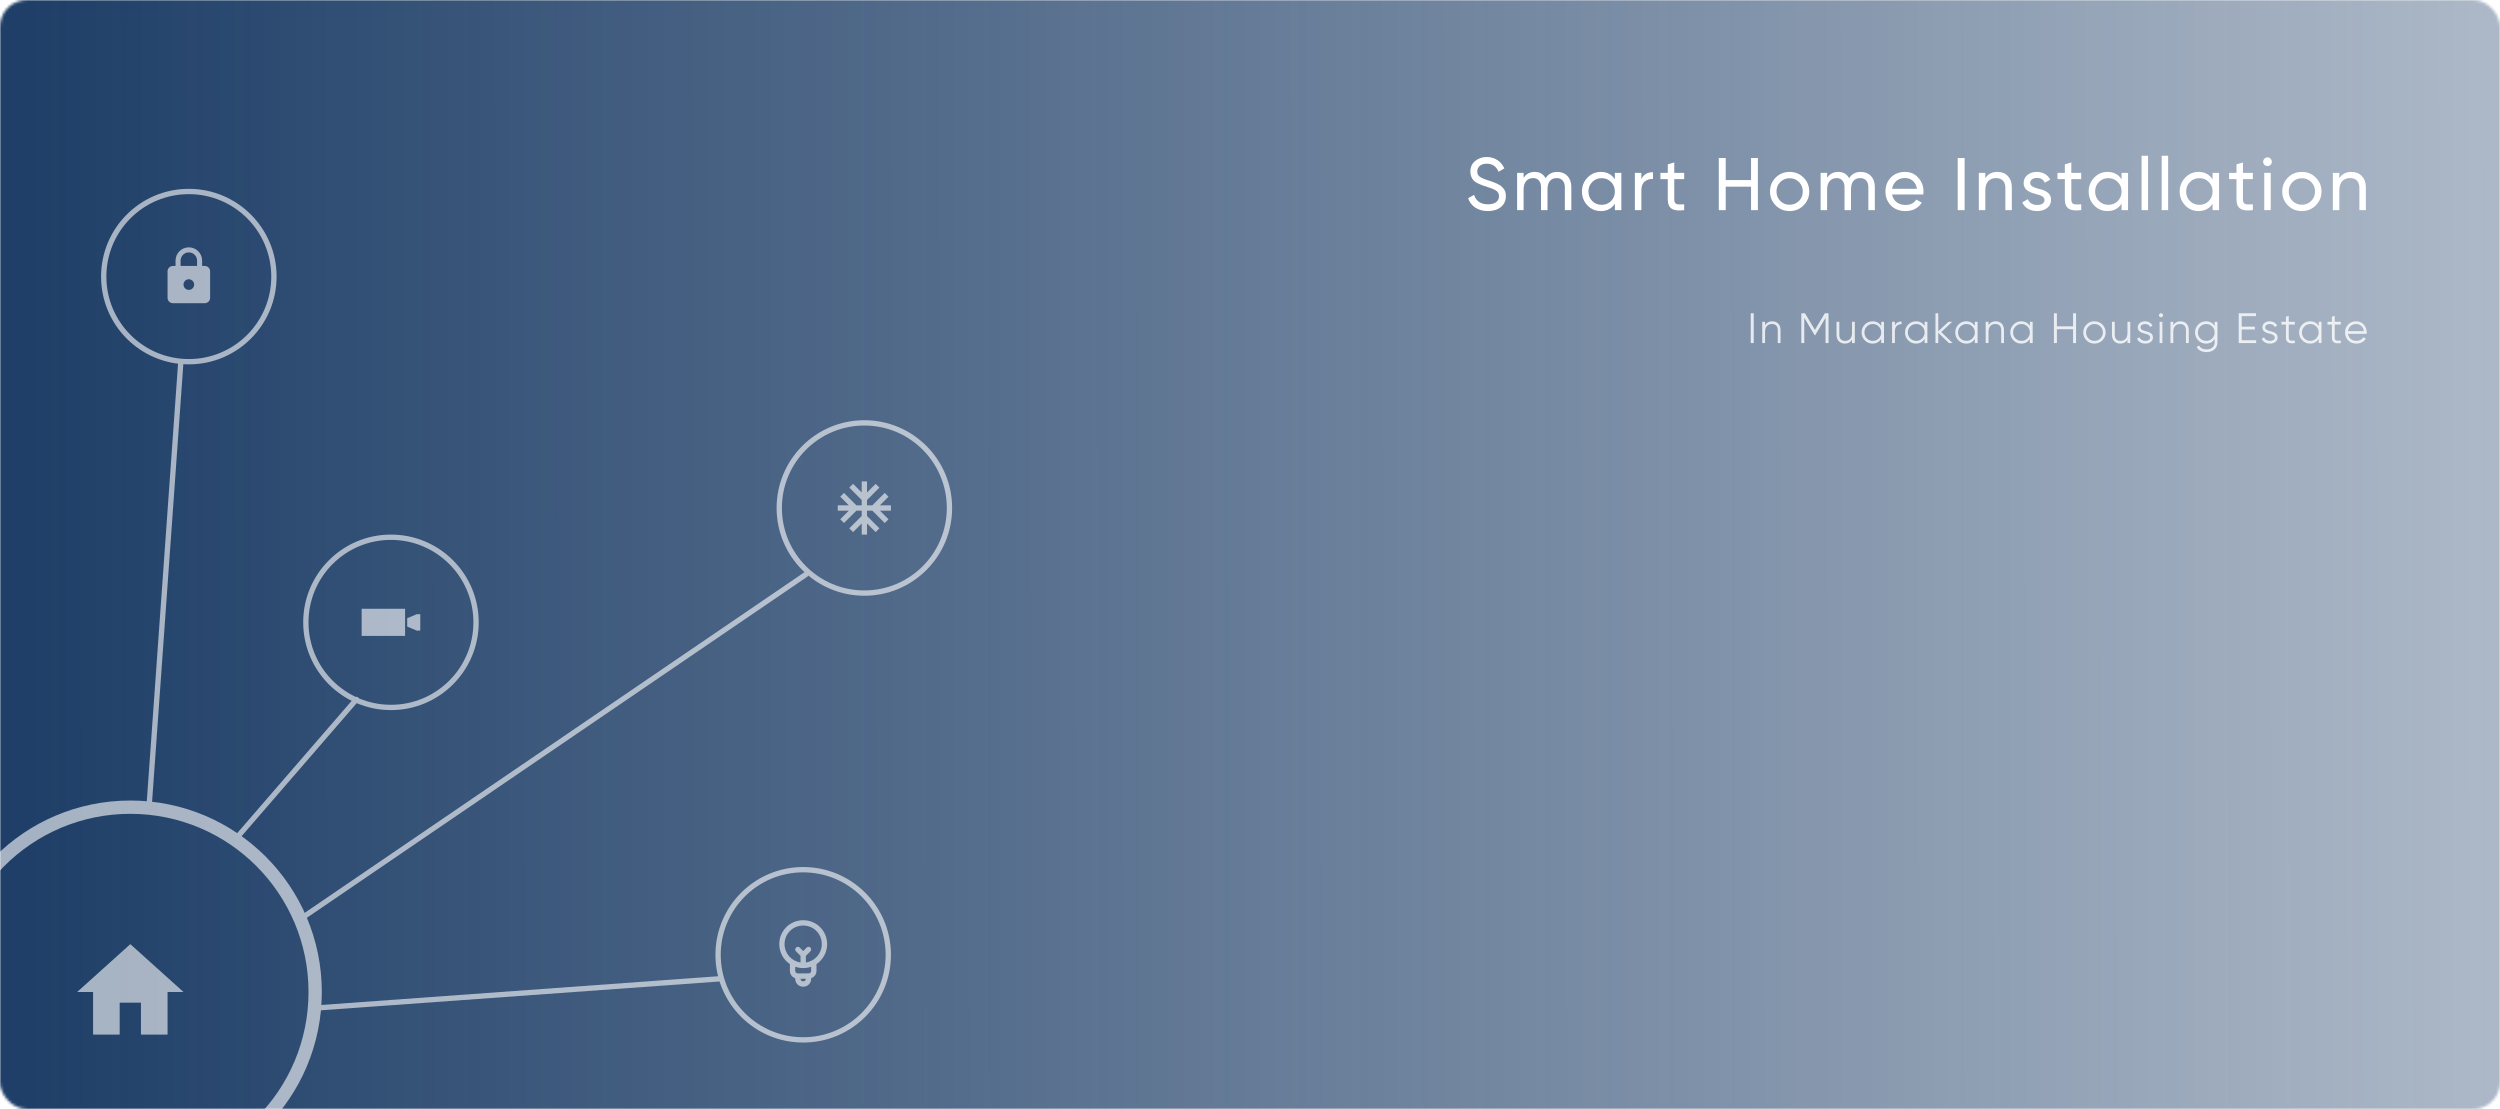 <svg width="940" height="417" viewBox="0 0 940 417" fill="none" xmlns="http://www.w3.org/2000/svg">
<rect width="940" height="417" fill="#E5E5E5"/>
<g id="homepage">
<rect x="-213" y="-2490" width="1366" height="5161" fill="white"/>
<g id="our_project">
<g id="Mask Group">
<mask id="mask0" mask-type="alpha" maskUnits="userSpaceOnUse" x="0" y="0" width="940" height="417">
<rect id="Rectangle 2" width="940" height="417" rx="10" fill="#E8E8E8"/>
</mask>
<g mask="url(#mask0)">
<rect id="alberto-castillo-q-mx4mSkK9zeo-unsplash" x="-33" y="-119" width="1005" height="638"/>
<rect id="Rectangle" x="-25" width="982" height="424" fill="url(#paint0_linear)"/>
<g id="Group" opacity="0.6">
<g id="ic_home_48px">
<path id="Vector" d="M45 389V377H53V389H63V373H69L49 355L29 373H35V389H45Z" fill="white"/>
</g>
<circle id="Ellipse" cx="49" cy="373" r="69.5" stroke="white" stroke-width="5"/>
<g id="Group 5">
<g id="Group 4">
<g id="ic_lock_24px">
<path id="Vector_2" d="M77 100H76V98C76 95.24 73.76 93 71 93C68.24 93 66 95.24 66 98V100H65C63.9 100 63 100.9 63 102V112C63 113.1 63.9 114 65 114H77C78.1 114 79 113.1 79 112V102C79 100.9 78.1 100 77 100ZM71 109C69.9 109 69 108.1 69 107C69 105.9 69.9 105 71 105C72.1 105 73 105.9 73 107C73 108.1 72.1 109 71 109ZM74.1 100H67.9V98C67.9 96.29 69.29 94.9 71 94.9C72.71 94.9 74.1 96.29 74.1 98V100Z" fill="white"/>
</g>
<circle id="Ellipse_2" cx="71" cy="104" r="32" stroke="white" stroke-width="2"/>
</g>
<g id="Group_2">
<g id="ic_ac_unit_24px">
<path id="Vector_3" d="M335 190H330.83L334.07 186.76L332.66 185.34L328 190H326V188L330.66 183.34L329.24 181.93L326 185.17V181H324V185.17L320.76 181.93L319.34 183.34L324 188V190H322L317.34 185.34L315.93 186.76L319.17 190H315V192H319.17L315.93 195.24L317.34 196.66L322 192H324V194L319.34 198.66L320.76 200.07L324 196.83V201H326V196.83L329.24 200.07L330.66 198.66L326 194V192H328L332.66 196.66L334.07 195.24L330.83 192H335V190Z" fill="white"/>
</g>
<circle id="Ellipse_3" cx="325" cy="191" r="32" stroke="white" stroke-width="2"/>
</g>
<g id="Group 2">
<g id="Frame">
<path id="Vector_4" d="M152.311 228.896H135.979V239.103H152.311V228.896Z" fill="white"/>
<path id="Vector_5" d="M156.713 230.927L153.108 232.443V235.6L156.713 237.115H158.02V230.927H156.713Z" fill="white"/>
</g>
<circle id="Ellipse_4" cx="147" cy="234" r="32" stroke="white" stroke-width="2"/>
</g>
<g id="Group 3">
<path id="Vector_6" d="M311 355C311 350 307 346 302 346C297 346 293 350 293 355C293 358.1 294.6 360.9 297 362.5V365C297 366.3 297.8 367.4 299 367.8V368C299 369.7 300.3 371 302 371C303.7 371 305 369.7 305 368V367.8C306.2 367.4 307 366.3 307 365V362.5C309.4 360.9 311 358.1 311 355ZM295 355C295 351.1 298.1 348 302 348C305.9 348 309 351.1 309 355C309 358.5 306.4 361.4 303 361.9V359.4L304.7 357.7C305.1 357.3 305.1 356.7 304.7 356.3C304.3 355.9 303.7 355.9 303.3 356.3L302 357.6L300.7 356.3C300.3 355.9 299.7 355.9 299.3 356.3C298.9 356.7 298.9 357.3 299.3 357.7L301 359.4V361.9C297.6 361.4 295 358.5 295 355ZM302 369C301.4 369 301 368.6 301 368H303C303 368.6 302.6 369 302 369ZM305 365C305 365.6 304.6 366 304 366H300C299.4 366 299 365.6 299 365V363.5C299.9 363.8 300.9 364 302 364C303.1 364 304.1 363.8 305 363.5V365Z" fill="white"/>
<circle id="Ellipse_5" cx="302" cy="359" r="32" stroke="white" stroke-width="2"/>
</g>
<g id="Group 4_2">
<path id="Vector_7" d="M56 304L68 136" stroke="white" stroke-width="2" stroke-linecap="round"/>
<path id="Vector 2" d="M119 379L271 368" stroke="white" stroke-width="2" stroke-linecap="round"/>
<path id="Vector 3" d="M89 315L134 263" stroke="white" stroke-width="2" stroke-linecap="round"/>
<path id="Vector 4" d="M113 345.5L303 216" stroke="white" stroke-width="2" stroke-linecap="round"/>
</g>
</g>
</g>
</g>
</g>
<g id="Group_3">
<path id="Smart Home Installation" d="M559.428 79.364C561.444 79.364 563.068 78.86 564.328 77.852C565.588 76.816 566.204 75.444 566.204 73.736C566.204 72.504 565.924 71.496 565.224 70.796C564.748 70.236 564.496 69.928 563.712 69.508C562.956 69.088 562.732 68.948 561.752 68.584C561.276 68.388 560.94 68.276 560.716 68.192L559.568 67.828C558.056 67.352 556.992 66.876 556.376 66.428C555.76 65.98 555.452 65.336 555.452 64.468C555.452 62.676 556.88 61.556 559.008 61.556C561.136 61.556 562.62 62.564 563.46 64.58L565.644 63.32C564.496 60.744 562.116 59.036 559.008 59.036C557.3 59.036 555.844 59.54 554.64 60.548C553.436 61.528 552.848 62.872 552.848 64.58C552.848 66.008 553.436 67.156 554.08 67.856C554.388 68.192 554.864 68.528 555.508 68.864C556.152 69.172 556.712 69.424 557.132 69.592L559.008 70.208C560.66 70.74 561.864 71.216 562.564 71.692C563.264 72.168 563.628 72.868 563.628 73.792C563.628 75.612 562.172 76.816 559.484 76.816C556.768 76.816 555.004 75.64 554.248 73.26L552.008 74.548C553.044 77.544 555.76 79.364 559.428 79.364ZM585.555 64.636C583.595 64.636 582.14 65.42 581.16 67.016C580.291 65.42 578.92 64.636 577.044 64.636C575.224 64.636 573.823 65.392 572.871 66.876V65H570.435V79H572.871V71.216C572.871 68.388 574.411 66.96 576.456 66.96C578.276 66.96 579.424 68.22 579.424 70.376V79H581.86V71.216C581.86 68.332 583.204 66.96 585.303 66.96C587.18 66.96 588.384 68.22 588.384 70.376V79H590.82V70.292C590.82 66.82 588.692 64.636 585.555 64.636ZM607.189 67.408C605.985 65.56 604.221 64.636 601.897 64.636C599.937 64.636 598.257 65.364 596.885 66.792C595.513 68.22 594.813 69.956 594.813 72C594.813 74.044 595.513 75.808 596.885 77.236C598.257 78.664 599.937 79.364 601.897 79.364C604.221 79.364 605.985 78.44 607.189 76.592V79H609.625V65H607.189V67.408ZM602.205 77.012C600.805 77.012 599.629 76.536 598.677 75.584C597.725 74.604 597.249 73.428 597.249 72C597.249 70.572 597.725 69.396 598.677 68.444C599.629 67.464 600.805 66.988 602.205 66.988C603.633 66.988 604.809 67.464 605.761 68.444C606.713 69.396 607.189 70.572 607.189 72C607.189 73.428 606.713 74.604 605.761 75.584C604.809 76.536 603.633 77.012 602.205 77.012ZM617.152 65H614.716V79H617.152V71.58C617.152 70.04 617.572 68.948 618.44 68.248C619.308 67.548 620.316 67.24 621.52 67.296V64.748C619.42 64.748 617.964 65.616 617.152 67.352V65ZM633.248 65H629.524V61.08L627.088 61.808V65H624.316V67.352H627.088V74.94C627.088 78.412 628.992 79.56 633.248 79V76.816C630.756 76.928 629.524 77.096 629.524 74.94V67.352H633.248V65ZM658.39 67.716H648.87V59.4H646.266V79H648.87V70.18H658.39V79H660.966V59.4H658.39V67.716ZM678.124 77.236C679.552 75.808 680.28 74.072 680.28 72C680.28 69.928 679.552 68.192 678.124 66.764C676.696 65.336 674.932 64.636 672.888 64.636C670.844 64.636 669.08 65.336 667.652 66.764C666.224 68.192 665.524 69.928 665.524 72C665.524 74.072 666.224 75.808 667.652 77.236C669.08 78.664 670.844 79.364 672.888 79.364C674.932 79.364 676.696 78.664 678.124 77.236ZM672.888 76.984C671.516 76.984 670.34 76.508 669.388 75.556C668.436 74.604 667.96 73.428 667.96 72C667.96 70.572 668.436 69.396 669.388 68.444C670.34 67.492 671.516 67.016 672.888 67.016C674.288 67.016 675.464 67.492 676.416 68.444C677.368 69.396 677.844 70.572 677.844 72C677.844 73.428 677.368 74.604 676.416 75.556C675.464 76.508 674.288 76.984 672.888 76.984ZM699.672 64.636C697.712 64.636 696.256 65.42 695.276 67.016C694.408 65.42 693.036 64.636 691.16 64.636C689.34 64.636 687.94 65.392 686.988 66.876V65H684.552V79H686.988V71.216C686.988 68.388 688.528 66.96 690.572 66.96C692.392 66.96 693.54 68.22 693.54 70.376V79H695.976V71.216C695.976 68.332 697.32 66.96 699.42 66.96C701.296 66.96 702.5 68.22 702.5 70.376V79H704.936V70.292C704.936 66.82 702.808 64.636 699.672 64.636ZM723.154 73.12C723.21 72.756 723.238 72.392 723.238 72.028C723.238 69.984 722.594 68.248 721.278 66.82C719.99 65.364 718.31 64.636 716.266 64.636C714.11 64.636 712.346 65.336 710.974 66.736C709.602 68.136 708.93 69.9 708.93 72C708.93 74.128 709.63 75.892 711.002 77.292C712.402 78.664 714.222 79.364 716.434 79.364C719.178 79.364 721.222 78.3 722.594 76.2L720.522 75.024C719.682 76.396 718.338 77.068 716.49 77.068C713.83 77.068 711.898 75.612 711.422 73.12H723.154ZM716.266 66.932C718.506 66.932 720.354 68.332 720.774 70.992H711.422C711.842 68.528 713.662 66.932 716.266 66.932ZM736.09 79H738.694V59.4H736.09V79ZM751.018 64.636C748.974 64.636 747.462 65.42 746.482 67.016V65H744.046V79H746.482V71.58C746.482 68.444 748.106 66.96 750.542 66.96C752.698 66.96 754.014 68.276 754.014 70.544V79H756.45V70.404C756.45 66.848 754.294 64.636 751.018 64.636ZM763.351 68.78C763.351 67.576 764.471 66.904 765.843 66.904C767.327 66.904 768.335 67.492 768.839 68.696L770.883 67.548C769.987 65.728 768.111 64.636 765.843 64.636C764.415 64.636 763.239 65.028 762.287 65.812C761.363 66.596 760.887 67.604 760.887 68.808C760.887 71.776 763.743 72.504 765.955 73.092C767.495 73.456 768.727 74.072 768.727 75.164C768.727 76.48 767.551 77.068 765.955 77.068C764.247 77.068 762.931 76.228 762.483 74.884L760.383 76.088C761.195 78.076 763.239 79.364 765.955 79.364C767.495 79.364 768.727 78.972 769.707 78.216C770.687 77.46 771.191 76.424 771.191 75.164C771.219 72.168 768.307 71.356 766.123 70.88C764.583 70.46 763.351 69.872 763.351 68.78ZM782.544 65H778.82V61.08L776.384 61.808V65H773.612V67.352H776.384V74.94C776.384 78.412 778.288 79.56 782.544 79V76.816C780.052 76.928 778.82 77.096 778.82 74.94V67.352H782.544V65ZM797.71 67.408C796.506 65.56 794.742 64.636 792.418 64.636C790.458 64.636 788.778 65.364 787.406 66.792C786.034 68.22 785.334 69.956 785.334 72C785.334 74.044 786.034 75.808 787.406 77.236C788.778 78.664 790.458 79.364 792.418 79.364C794.742 79.364 796.506 78.44 797.71 76.592V79H800.146V65H797.71V67.408ZM792.726 77.012C791.326 77.012 790.15 76.536 789.198 75.584C788.246 74.604 787.77 73.428 787.77 72C787.77 70.572 788.246 69.396 789.198 68.444C790.15 67.464 791.326 66.988 792.726 66.988C794.154 66.988 795.33 67.464 796.282 68.444C797.234 69.396 797.71 70.572 797.71 72C797.71 73.428 797.234 74.604 796.282 75.584C795.33 76.536 794.154 77.012 792.726 77.012ZM807.672 79V58.56H805.236V79H807.672ZM815.225 79V58.56H812.789V79H815.225ZM831.933 67.408C830.729 65.56 828.965 64.636 826.641 64.636C824.681 64.636 823.001 65.364 821.629 66.792C820.257 68.22 819.557 69.956 819.557 72C819.557 74.044 820.257 75.808 821.629 77.236C823.001 78.664 824.681 79.364 826.641 79.364C828.965 79.364 830.729 78.44 831.933 76.592V79H834.369V65H831.933V67.408ZM826.949 77.012C825.549 77.012 824.373 76.536 823.421 75.584C822.469 74.604 821.993 73.428 821.993 72C821.993 70.572 822.469 69.396 823.421 68.444C824.373 67.464 825.549 66.988 826.949 66.988C828.377 66.988 829.553 67.464 830.505 68.444C831.457 69.396 831.933 70.572 831.933 72C831.933 73.428 831.457 74.604 830.505 75.584C829.553 76.536 828.377 77.012 826.949 77.012ZM847.076 65H843.352V61.08L840.916 61.808V65H838.144V67.352H840.916V74.94C840.916 78.412 842.82 79.56 847.076 79V76.816C844.584 76.928 843.352 77.096 843.352 74.94V67.352H847.076V65ZM852.592 62.452C853.488 62.452 854.216 61.724 854.216 60.828C854.216 59.932 853.488 59.176 852.592 59.176C851.668 59.176 850.94 59.932 850.94 60.828C850.94 61.724 851.668 62.452 852.592 62.452ZM853.796 79V65H851.36V79H853.796ZM870.728 77.236C872.156 75.808 872.884 74.072 872.884 72C872.884 69.928 872.156 68.192 870.728 66.764C869.3 65.336 867.536 64.636 865.492 64.636C863.448 64.636 861.684 65.336 860.256 66.764C858.828 68.192 858.128 69.928 858.128 72C858.128 74.072 858.828 75.808 860.256 77.236C861.684 78.664 863.448 79.364 865.492 79.364C867.536 79.364 869.3 78.664 870.728 77.236ZM865.492 76.984C864.12 76.984 862.944 76.508 861.992 75.556C861.04 74.604 860.564 73.428 860.564 72C860.564 70.572 861.04 69.396 861.992 68.444C862.944 67.492 864.12 67.016 865.492 67.016C866.892 67.016 868.068 67.492 869.02 68.444C869.972 69.396 870.448 70.572 870.448 72C870.448 73.428 869.972 74.604 869.02 75.556C868.068 76.508 866.892 76.984 865.492 76.984ZM884.128 64.636C882.084 64.636 880.572 65.42 879.592 67.016V65H877.156V79H879.592V71.58C879.592 68.444 881.216 66.96 883.652 66.96C885.808 66.96 887.124 68.276 887.124 70.544V79H889.56V70.404C889.56 66.848 887.404 64.636 884.128 64.636Z" fill="white"/>
<path id="In Muarakana Housing Estate" opacity="0.8" d="M658.28 129H659.4V117.8H658.28V129ZM666.352 120.808C665.152 120.808 664.256 121.288 663.664 122.248V121H662.608V129H663.664V124.808C663.664 122.776 664.72 121.832 666.256 121.832C667.648 121.832 668.432 122.664 668.432 124.088V129H669.488V124.088C669.488 122.088 668.288 120.808 666.352 120.808ZM686.137 117.8L682.409 124.04L678.681 117.8H677.289V129H678.409V119.496L682.329 126.056H682.489L686.409 119.496V129H687.529V117.8H686.137ZM696.358 125.192C696.358 127.224 695.302 128.168 693.766 128.168C692.374 128.168 691.59 127.336 691.59 125.912V121H690.534V125.912C690.534 127.912 691.734 129.192 693.67 129.192C694.87 129.192 695.766 128.712 696.358 127.752V129H697.414V121H696.358V125.192ZM707.328 122.568C706.592 121.4 705.52 120.808 704.096 120.808C702.96 120.808 701.984 121.208 701.168 122.024C700.368 122.84 699.968 123.832 699.968 125C699.968 126.168 700.368 127.16 701.168 127.976C701.984 128.792 702.96 129.192 704.096 129.192C705.52 129.192 706.592 128.6 707.328 127.432V129H708.384V121H707.328V122.568ZM701.936 127.256C701.328 126.632 701.024 125.88 701.024 125C701.024 124.12 701.328 123.368 701.936 122.76C702.544 122.136 703.296 121.832 704.176 121.832C705.056 121.832 705.808 122.136 706.416 122.76C707.024 123.368 707.328 124.12 707.328 125C707.328 125.88 707.024 126.632 706.416 127.256C705.808 127.864 705.056 128.168 704.176 128.168C703.296 128.168 702.544 127.864 701.936 127.256ZM712.476 121H711.42V129H712.476V124.552C712.476 122.712 713.548 121.896 715.004 121.896V120.872C713.804 120.872 712.972 121.352 712.476 122.328V121ZM723.647 122.568C722.911 121.4 721.839 120.808 720.415 120.808C719.279 120.808 718.303 121.208 717.487 122.024C716.687 122.84 716.287 123.832 716.287 125C716.287 126.168 716.687 127.16 717.487 127.976C718.303 128.792 719.279 129.192 720.415 129.192C721.839 129.192 722.911 128.6 723.647 127.432V129H724.703V121H723.647V122.568ZM718.255 127.256C717.647 126.632 717.343 125.88 717.343 125C717.343 124.12 717.647 123.368 718.255 122.76C718.863 122.136 719.615 121.832 720.495 121.832C721.375 121.832 722.127 122.136 722.735 122.76C723.343 123.368 723.647 124.12 723.647 125C723.647 125.88 723.343 126.632 722.735 127.256C722.127 127.864 721.375 128.168 720.495 128.168C719.615 128.168 718.863 127.864 718.255 127.256ZM729.915 124.84L734.043 121H732.603L728.795 124.536V117.8H727.739V129H728.795V125.144L732.795 129H734.203L729.915 124.84ZM742.528 122.568C741.792 121.4 740.72 120.808 739.296 120.808C738.16 120.808 737.184 121.208 736.368 122.024C735.568 122.84 735.168 123.832 735.168 125C735.168 126.168 735.568 127.16 736.368 127.976C737.184 128.792 738.16 129.192 739.296 129.192C740.72 129.192 741.792 128.6 742.528 127.432V129H743.584V121H742.528V122.568ZM737.136 127.256C736.528 126.632 736.224 125.88 736.224 125C736.224 124.12 736.528 123.368 737.136 122.76C737.744 122.136 738.496 121.832 739.376 121.832C740.256 121.832 741.008 122.136 741.616 122.76C742.224 123.368 742.528 124.12 742.528 125C742.528 125.88 742.224 126.632 741.616 127.256C741.008 127.864 740.256 128.168 739.376 128.168C738.496 128.168 737.744 127.864 737.136 127.256ZM750.364 120.808C749.164 120.808 748.268 121.288 747.676 122.248V121H746.62V129H747.676V124.808C747.676 122.776 748.732 121.832 750.268 121.832C751.66 121.832 752.444 122.664 752.444 124.088V129H753.5V124.088C753.5 122.088 752.3 120.808 750.364 120.808ZM763.222 122.568C762.486 121.4 761.414 120.808 759.99 120.808C758.854 120.808 757.878 121.208 757.062 122.024C756.262 122.84 755.862 123.832 755.862 125C755.862 126.168 756.262 127.16 757.062 127.976C757.878 128.792 758.854 129.192 759.99 129.192C761.414 129.192 762.486 128.6 763.222 127.432V129H764.278V121H763.222V122.568ZM757.83 127.256C757.222 126.632 756.918 125.88 756.918 125C756.918 124.12 757.222 123.368 757.83 122.76C758.438 122.136 759.19 121.832 760.07 121.832C760.95 121.832 761.702 122.136 762.31 122.76C762.918 123.368 763.222 124.12 763.222 125C763.222 125.88 762.918 126.632 762.31 127.256C761.702 127.864 760.95 128.168 760.07 128.168C759.19 128.168 758.438 127.864 757.83 127.256ZM779.474 122.712H773.394V117.8H772.274V129H773.394V123.768H779.474V129H780.594V117.8H779.474V122.712ZM790.493 127.992C791.309 127.176 791.725 126.184 791.725 125C791.725 123.816 791.309 122.824 790.493 122.024C789.677 121.208 788.685 120.808 787.517 120.808C786.349 120.808 785.341 121.208 784.525 122.024C783.709 122.824 783.309 123.816 783.309 125C783.309 126.184 783.709 127.176 784.525 127.992C785.341 128.792 786.349 129.192 787.517 129.192C788.685 129.192 789.677 128.792 790.493 127.992ZM785.277 127.256C784.669 126.632 784.365 125.88 784.365 125C784.365 124.12 784.669 123.368 785.277 122.76C785.885 122.136 786.637 121.832 787.517 121.832C788.397 121.832 789.149 122.136 789.757 122.76C790.365 123.368 790.669 124.12 790.669 125C790.669 125.88 790.365 126.632 789.757 127.256C789.149 127.864 788.397 128.168 787.517 128.168C786.637 128.168 785.885 127.864 785.277 127.256ZM799.924 125.192C799.924 127.224 798.868 128.168 797.332 128.168C795.94 128.168 795.156 127.336 795.156 125.912V121H794.1V125.912C794.1 127.912 795.3 129.192 797.236 129.192C798.436 129.192 799.332 128.712 799.924 127.752V129H800.98V121H799.924V125.192ZM804.846 123.096C804.846 122.28 805.614 121.832 806.526 121.832C807.502 121.832 808.142 122.2 808.446 122.952L809.326 122.44C808.862 121.432 807.822 120.808 806.526 120.808C805.742 120.808 805.086 121.032 804.558 121.464C804.046 121.896 803.79 122.44 803.79 123.096C803.79 124.824 805.47 125.192 806.814 125.528C807.726 125.768 808.462 126.168 808.462 126.888C808.462 127.768 807.662 128.168 806.622 128.168C805.55 128.168 804.734 127.656 804.43 126.824L803.534 127.352C803.966 128.44 805.086 129.192 806.622 129.192C807.47 129.192 808.174 128.984 808.702 128.552C809.246 128.12 809.518 127.576 809.518 126.888C809.518 125.16 807.838 124.792 806.494 124.456C805.582 124.216 804.846 123.816 804.846 123.096ZM813.073 119.08C813.377 118.776 813.377 118.296 813.073 117.992C812.769 117.688 812.289 117.688 811.985 117.992C811.681 118.296 811.681 118.776 811.985 119.08C812.289 119.384 812.769 119.384 813.073 119.08ZM813.057 129V121H812.001V129H813.057ZM819.842 120.808C818.642 120.808 817.746 121.288 817.154 122.248V121H816.098V129H817.154V124.808C817.154 122.776 818.21 121.832 819.746 121.832C821.138 121.832 821.922 122.664 821.922 124.088V129H822.978V124.088C822.978 122.088 821.778 120.808 819.842 120.808ZM832.7 122.568C831.964 121.4 830.892 120.808 829.468 120.808C828.332 120.808 827.356 121.208 826.54 122.024C825.74 122.84 825.34 123.832 825.34 125C825.34 126.168 825.74 127.16 826.54 127.976C827.356 128.792 828.332 129.192 829.468 129.192C830.892 129.192 831.964 128.6 832.7 127.432V128.68C832.7 130.328 831.58 131.368 829.74 131.368C828.316 131.368 827.356 130.888 826.876 129.912L825.948 130.44C826.604 131.736 827.868 132.392 829.74 132.392C830.844 132.392 831.788 132.056 832.572 131.4C833.356 130.744 833.756 129.832 833.756 128.68V121H832.7V122.568ZM827.308 127.256C826.7 126.632 826.396 125.88 826.396 125C826.396 124.12 826.7 123.368 827.308 122.76C827.916 122.136 828.668 121.832 829.548 121.832C830.428 121.832 831.18 122.136 831.788 122.76C832.396 123.368 832.7 124.12 832.7 125C832.7 125.88 832.396 126.632 831.788 127.256C831.18 127.864 830.428 128.168 829.548 128.168C828.668 128.168 827.916 127.864 827.308 127.256ZM842.872 123.88H847.832V122.824H842.872V118.856H848.232V117.8H841.752V129H848.312V127.944H842.872V123.88ZM851.708 123.096C851.708 122.28 852.476 121.832 853.388 121.832C854.364 121.832 855.004 122.2 855.308 122.952L856.188 122.44C855.724 121.432 854.684 120.808 853.388 120.808C852.604 120.808 851.948 121.032 851.42 121.464C850.908 121.896 850.652 122.44 850.652 123.096C850.652 124.824 852.332 125.192 853.676 125.528C854.588 125.768 855.324 126.168 855.324 126.888C855.324 127.768 854.524 128.168 853.484 128.168C852.412 128.168 851.596 127.656 851.292 126.824L850.396 127.352C850.828 128.44 851.948 129.192 853.484 129.192C854.332 129.192 855.036 128.984 855.564 128.552C856.108 128.12 856.38 127.576 856.38 126.888C856.38 125.16 854.7 124.792 853.356 124.456C852.444 124.216 851.708 123.816 851.708 123.096ZM862.869 121H860.565V118.76L859.509 119.08V121H857.829V122.024H859.509V126.872C859.509 128.728 860.629 129.336 862.869 129V128.072C861.333 128.136 860.565 128.248 860.565 126.872V122.024H862.869V121ZM871.825 122.568C871.089 121.4 870.017 120.808 868.593 120.808C867.457 120.808 866.481 121.208 865.665 122.024C864.865 122.84 864.465 123.832 864.465 125C864.465 126.168 864.865 127.16 865.665 127.976C866.481 128.792 867.457 129.192 868.593 129.192C870.017 129.192 871.089 128.6 871.825 127.432V129H872.881V121H871.825V122.568ZM866.433 127.256C865.825 126.632 865.521 125.88 865.521 125C865.521 124.12 865.825 123.368 866.433 122.76C867.041 122.136 867.793 121.832 868.673 121.832C869.553 121.832 870.305 122.136 870.913 122.76C871.521 123.368 871.825 124.12 871.825 125C871.825 125.88 871.521 126.632 870.913 127.256C870.305 127.864 869.553 128.168 868.673 128.168C867.793 128.168 867.041 127.864 866.433 127.256ZM880.157 121H877.853V118.76L876.797 119.08V121H875.117V122.024H876.797V126.872C876.797 128.728 877.917 129.336 880.157 129V128.072C878.621 128.136 877.853 128.248 877.853 126.872V122.024H880.157V121ZM885.929 120.808C884.697 120.808 883.705 121.208 882.921 122.008C882.137 122.808 881.753 123.8 881.753 125C881.753 126.216 882.153 127.224 882.937 128.008C883.721 128.792 884.745 129.192 886.009 129.192C887.561 129.192 888.825 128.488 889.529 127.352L888.601 126.808C888.153 127.624 887.241 128.168 886.025 128.168C884.313 128.168 883.049 127.144 882.841 125.528H889.865C889.881 125.32 889.897 125.144 889.897 125.032C889.897 123.896 889.529 122.904 888.793 122.072C888.073 121.224 887.113 120.808 885.929 120.808ZM885.929 121.832C886.649 121.832 887.289 122.072 887.833 122.536C888.377 123 888.697 123.656 888.809 124.504H882.841C883.049 122.92 884.265 121.832 885.929 121.832Z" fill="white"/>
</g>
</g>
</g>
<defs>
<linearGradient id="paint0_linear" x1="10.5" y1="274.5" x2="937" y2="274" gradientUnits="userSpaceOnUse">
<stop stop-color="#1F3F68"/>
<stop offset="0.998" stop-color="#1F3F68" stop-opacity="0.37"/>
</linearGradient>
</defs>
</svg>
